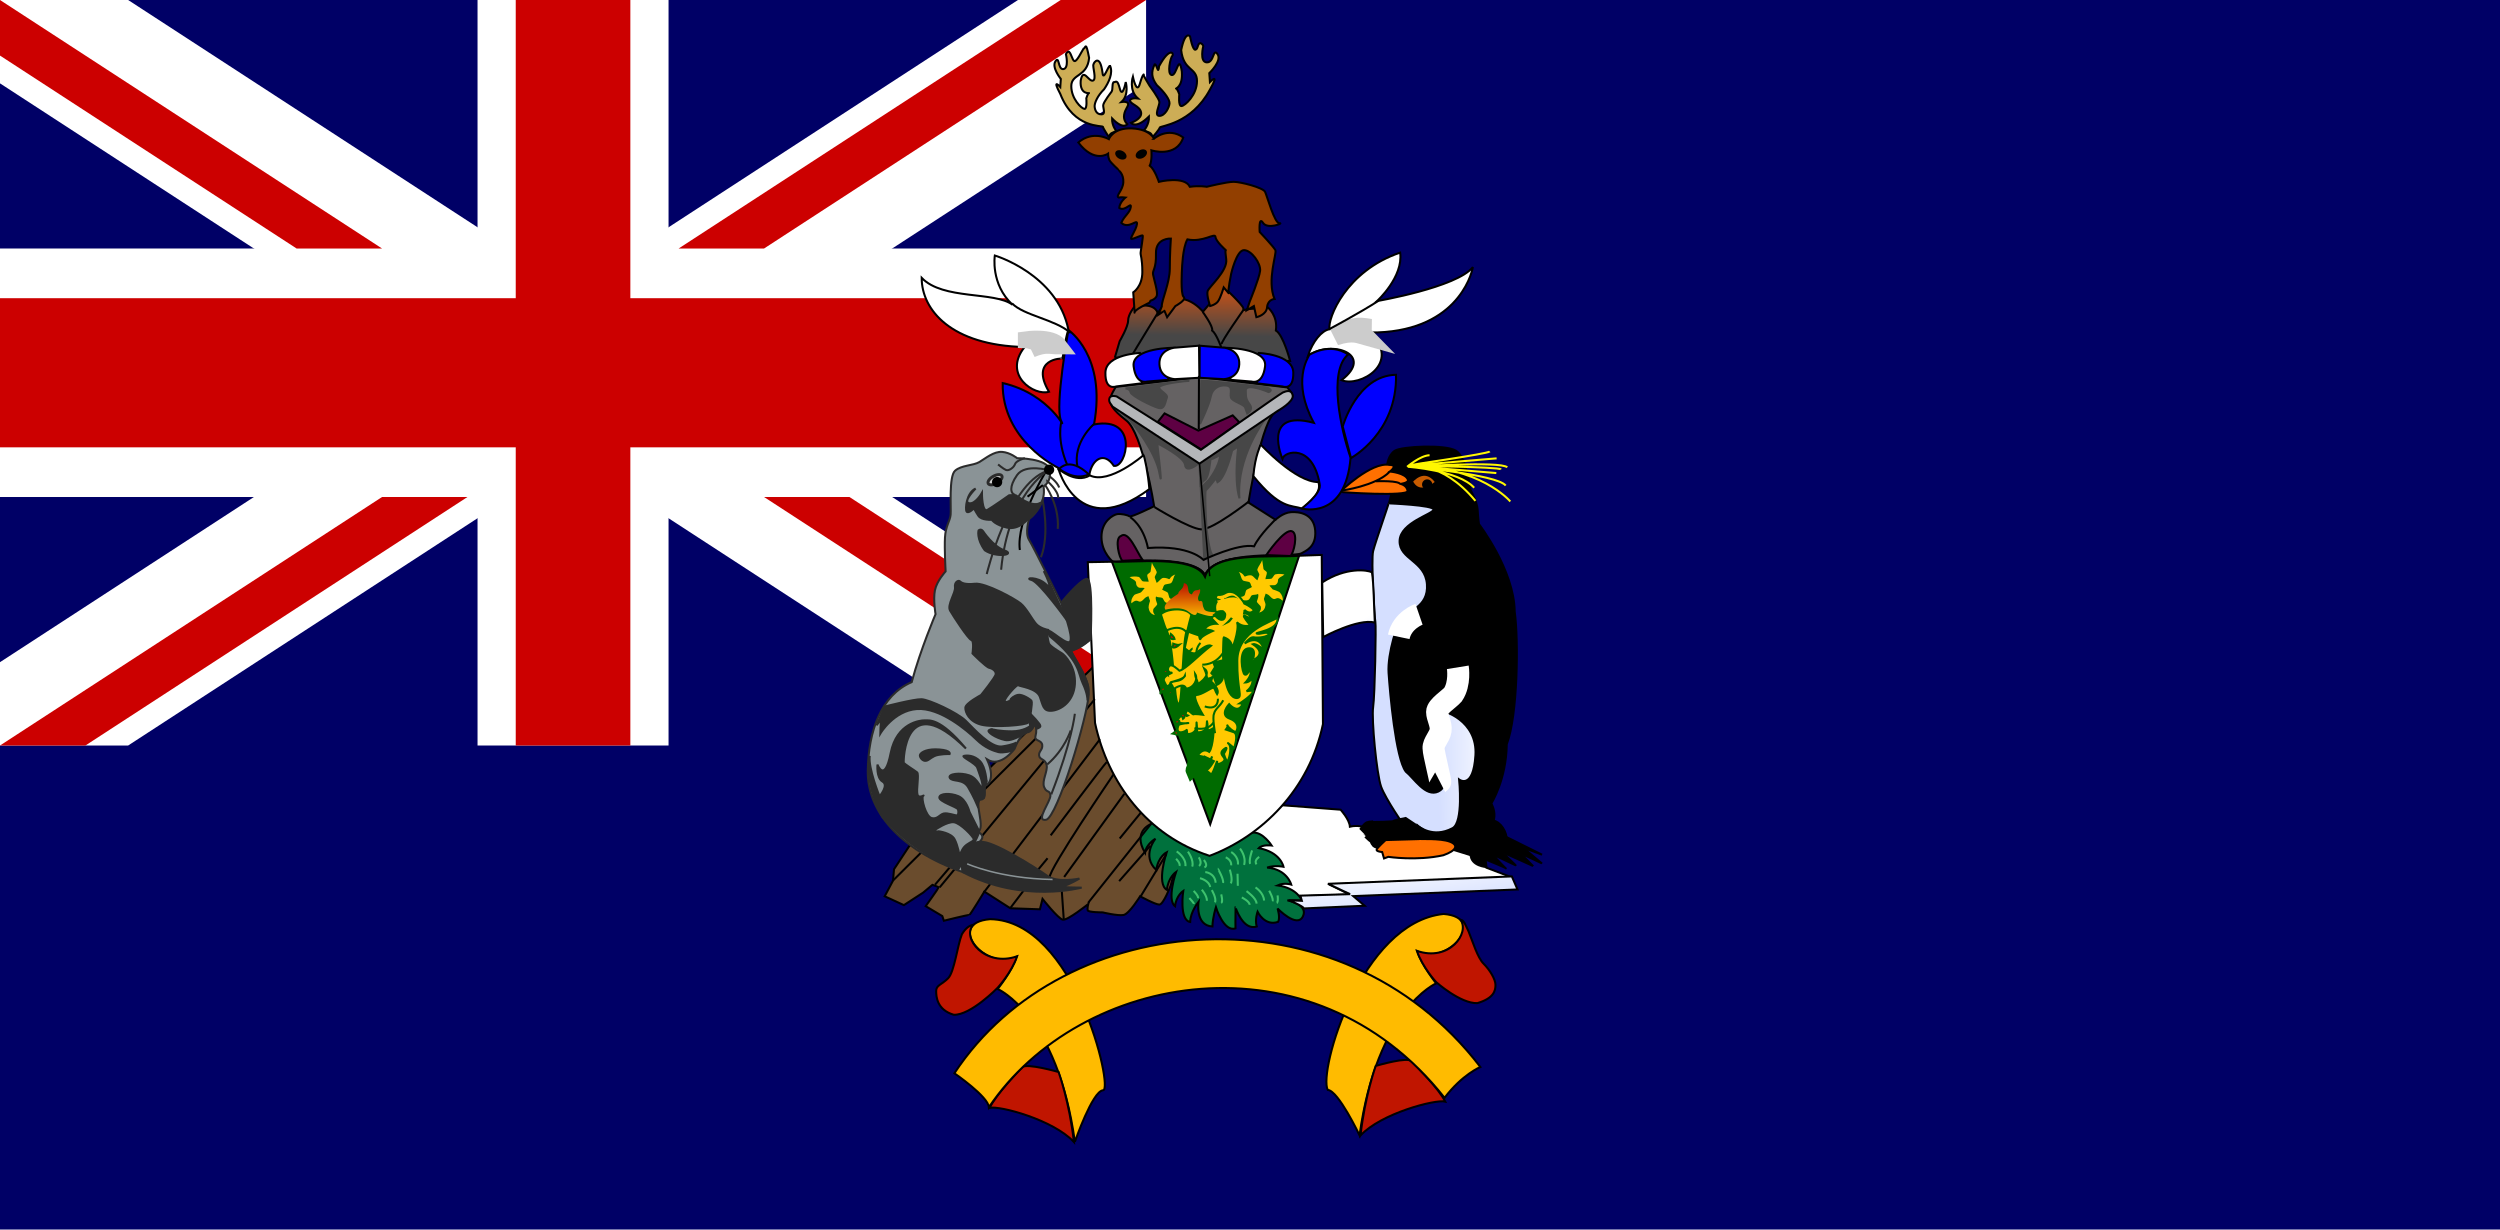 <?xml version="1.0" encoding="UTF-8" standalone="no"?>
<svg width="122px" height="60px" viewBox="0 0 122 60" version="1.1" xmlns="http://www.w3.org/2000/svg" xmlns:xlink="http://www.w3.org/1999/xlink">
    <!-- Generator: Sketch 3.8.2 (29753) - http://www.bohemiancoding.com/sketch -->
    <title>gs</title>
    <desc>Created with Sketch.</desc>
    <defs>
        <linearGradient x1="103.058%" y1="69.834%" x2="106.031%" y2="-15.891%" id="linearGradient-1">
            <stop stop-color="#474747" offset="0%"></stop>
            <stop stop-color="#FF5500" offset="100%"></stop>
        </linearGradient>
        <linearGradient x1="219.062%" y1="-8.573%" x2="219.642%" y2="101.596%" id="linearGradient-2">
            <stop stop-color="#B50000" offset="0%"></stop>
            <stop stop-color="#FFC500" offset="100%"></stop>
        </linearGradient>
        <linearGradient x1="60.96%" y1="29.667%" x2="118.176%" y2="27.321%" id="linearGradient-3">
            <stop stop-color="#D5DFFF" offset="0%"></stop>
            <stop stop-color="#FFFFFF" offset="100%"></stop>
        </linearGradient>
        <linearGradient x1="448.776%" y1="44.333%" x2="562.343%" y2="44.333%" id="linearGradient-4">
            <stop stop-color="#474747" offset="0%"></stop>
            <stop stop-color="#FF5500" offset="100%"></stop>
        </linearGradient>
        <linearGradient x1="133.03%" y1="41.801%" x2="37.311%" y2="-52.928%" id="linearGradient-5">
            <stop stop-color="#D5DFFF" offset="0%"></stop>
            <stop stop-color="#FFFFFF" offset="100%"></stop>
        </linearGradient>
        <linearGradient x1="255.655%" y1="71.936%" x2="219.643%" y2="1.615%" id="linearGradient-6">
            <stop stop-color="#D5DFFF" offset="0%"></stop>
            <stop stop-color="#FFFFFF" offset="100%"></stop>
        </linearGradient>
    </defs>
    <g id="Page-1" stroke="none" stroke-width="1" fill="none" fill-rule="evenodd">
        <g id="gs">
            <g id="Group">
                <g>
                    <polygon id="Shape" fill="#000066" points="0 0 122 0 122 60 0 60"></polygon>
                    <g id="Shape">
                        <path d="M0,0 L0,4.068 L49.676,36.382 L55.929,36.382 L55.929,32.314 L6.253,0 L0,0 L0,0 Z M55.929,0 L55.929,4.067 L6.253,36.381 L0,36.381 L0,32.314 L49.676,0 L55.929,0 L55.929,0 Z" fill="#FFFFFF"></path>
                        <path d="M23.304,12.127 L23.304,0 L23.304,0 L32.625,0 L32.625,12.127 L55.929,12.127 L55.929,24.254 L32.625,24.254 L32.625,36.381 L23.304,36.381 L23.304,24.254 L0,24.254 L0,12.127 L23.304,12.127 Z" fill="#FFFFFF"></path>
                        <path d="M25.168,21.829 L0,21.829 L0,14.553 L0,14.552 L25.168,14.552 L25.168,0 L30.761,0 L30.761,14.552 L55.929,14.552 L55.929,21.829 L30.761,21.829 L30.761,36.381 L25.168,36.381 L25.168,21.829 Z M0,36.381 L18.643,24.254 L22.811,24.254 L4.168,36.381 L0,36.381 L0,36.381 Z M0,0 L18.643,12.127 L14.474,12.127 L0,2.712 L0,0 L0,0 Z M33.117,12.127 L51.76,0 L55.929,0 L37.286,12.127 L33.117,12.127 L33.117,12.127 Z M55.929,36.381 L37.286,24.254 L41.454,24.254 L55.929,33.67 L55.929,36.382 L55.929,36.381 Z" fill="#CC0000"></path>
                    </g>
                    <path d="M57.133,43.205 C57.133,43.205 56.778,44.144 56.575,44.144 C56.373,44.144 55.638,43.738 55.638,43.738 C55.638,43.738 55.106,44.601 54.827,44.652 C54.548,44.703 53.814,44.525 53.814,44.525 C53.814,44.525 53.104,44.525 53.079,44.424 C53.054,44.322 53.104,44.119 53.104,44.119 C53.104,44.119 52.091,44.931 51.863,44.881 C51.635,44.83 50.875,43.865 50.875,43.865 L50.748,44.374 L49.304,44.323 L48.037,43.51 C48.037,43.51 47.327,44.678 47.302,44.653 C47.277,44.627 46.061,44.932 46.061,44.932 L45.984,44.704 L45.174,44.221 C45.174,44.221 45.807,43.332 45.807,43.307 C45.807,43.282 45.503,43.18 45.503,43.18 L45.047,43.561 L44.11,44.17 L43.172,43.739 L43.578,42.977 L43.628,42.418 L44.363,41.301 L53.357,32.541 L57.791,40.743 L57.132,43.205 L57.133,43.205 Z" id="Shape" stroke="#000000" stroke-width="0.1" fill="#6A4C2D"></path>
                    <path d="M63.523,43.736 L65.864,43.652 L64.867,43.158 L73.788,42.821 L72.527,42.34 L71.411,40.824 L66.789,40.475 C66.789,40.475 66.44,40.21 65.876,40.343 C65.852,39.982 65.42,39.513 65.42,39.513 L62.574,39.296 L60.797,40.511 L61.998,43.591 L63.523,43.736 L63.523,43.736 Z" id="Shape" stroke="#000000" stroke-width="0.1" fill="#FFFFFF"></path>
                    <path d="M54.404,17.452 L54.64,16.649 C54.64,16.649 55.052,15.952 55.052,15.645 C55.052,15.338 55.359,14.972 55.359,14.972 C55.359,14.972 56.301,14.701 56.501,15.279 C57.515,13.744 58.705,15.208 58.705,15.208 L59.035,14.818 L59.706,13.992 C59.706,13.992 60.66,14.889 60.672,15.043 C60.684,15.196 60.837,15.09 60.837,15.09 L61.874,15.007 C61.874,15.007 62.366,15.393 62.263,16.129 C62.628,16.345 62.958,17.617 62.958,17.617 L54.405,17.451 L54.404,17.452 Z" id="Shape" stroke="#000000" stroke-width="0.1" fill="url(#linearGradient-1)"></path>
                    <path d="M63.509,27.003 C63.687,26.893 64.251,26.714 64.182,25.888 C64.113,25.062 63.399,24.965 63,24.993 C62.602,25.02 62.244,25.364 62.244,25.364 L60.925,24.525 C60.925,24.525 61.585,20.352 62.286,20.09 C62.951,19.61 63.069,19.402 63.069,19.292 C63.069,19.181 62.822,18.906 62.822,18.906 L58.521,18.397 L54.453,18.879 C54.453,18.879 54.137,19.361 54.178,19.553 C54.219,19.746 54.233,19.953 54.962,20.517 C55.767,21.138 56.322,24.704 56.322,24.704 C56.322,24.704 55.181,25.268 55.113,25.199 C55.044,25.131 54.701,25.062 54.522,25.089 C54.343,25.117 53.752,25.42 53.752,26.205 C53.752,26.99 54.343,27.444 54.343,27.444 C54.343,27.444 58.232,26.99 58.809,28.064 C59.372,26.769 63.069,27.224 63.508,27.003 L63.509,27.003 Z" id="Shape" stroke="#000000" stroke-width="0.1" fill="#656263"></path>
                    <path d="M67.698,22.666 C67.698,22.666 67.741,22.213 68.064,21.997 C68.387,21.782 70.539,21.674 71.055,21.997 C71.572,22.321 71.765,23.917 71.765,23.917 C71.765,23.917 72.088,24.478 72.11,24.887 C72.131,25.297 72.174,25.577 72.174,25.577 C72.174,25.577 73.896,27.82 73.917,29.848 C74.111,31.228 74.068,34.916 73.53,36.318 C73.508,38.064 72.777,39.207 72.777,39.207 C72.777,39.207 72.949,39.509 72.927,39.833 C72.906,40.156 72.734,40.458 72.734,40.458 L75.251,41.709 L74.326,41.364 C74.326,41.364 75.273,42.162 75.251,42.14 C75.23,42.119 74.197,41.644 74.197,41.644 L74.821,42.27 C74.8,42.248 73.293,41.58 73.293,41.58 C73.293,41.58 74.003,42.248 73.96,42.226 C73.917,42.205 72.82,41.687 72.82,41.687 C72.82,41.687 73.508,42.421 73.487,42.377 C73.465,42.334 72.497,41.946 72.497,41.946 L72.54,42.313 C72.54,42.313 71.765,42.27 71.765,41.687 C71.378,41.472 71.12,41.17 71.12,41.17 L69.333,40.868 L67.311,34.808 L67.784,24.564 L67.913,24.046 L67.698,22.666 L67.698,22.666 Z" id="Shape" stroke-opacity="0.979" stroke="#000000" stroke-width="0.1" fill="#000000"></path>
                    <path d="M66.346,55.403 C66.346,55.403 65.31,53.218 64.793,53.188 C64.327,52.297 66.413,45.016 70.449,44.601 C72.668,44.784 70.631,47.164 69.173,46.432 C69.355,47.073 70.084,47.988 70.084,47.988 C70.084,47.988 67.197,49.239 66.346,55.403 L66.346,55.403 Z" id="Shape" stroke="#000000" stroke-width="0.1" fill="#FFBB00"></path>
                    <path d="M52.454,55.722 C52.454,55.722 53.311,53.236 53.832,53.205 C54.353,53.174 52.454,44.918 48.319,44.856 C46.083,45.04 48.136,47.434 49.606,46.698 C49.422,47.342 48.687,48.263 48.687,48.263 C48.687,48.263 51.596,49.522 52.454,55.722 L52.454,55.722 Z" id="Shape" stroke="#000000" stroke-width="0.1" fill="#FFBB00"></path>
                    <path d="M56.247,40.191 C56.237,40.171 55.221,40.511 55.878,41.619 C55.928,41.19 56.386,40.93 56.386,40.93 C56.386,40.93 55.689,41.759 56.426,42.458 C56.516,41.799 56.934,41.589 56.934,41.589 C56.934,41.589 56.416,43.117 56.944,43.427 C57.004,42.817 57.393,42.548 57.393,42.548 C57.393,42.548 56.925,43.916 57.343,44.225 C57.393,43.706 57.742,43.476 57.742,43.476 C57.742,43.476 57.532,44.894 58.08,44.994 C58.09,44.495 58.489,44.006 58.489,44.006 C58.489,44.006 58.309,45.164 59.166,45.214 C59.176,44.774 59.336,44.275 59.336,44.275 C59.336,44.275 59.724,45.503 60.292,45.304 C60.282,44.944 60.302,44.265 60.292,44.265 C60.282,44.265 60.651,45.434 61.328,45.214 C61.229,44.884 61.368,44.495 61.368,44.495 C61.368,44.495 61.727,45.224 62.375,44.984 C62.484,44.764 62.345,44.335 62.345,44.335 C62.345,44.335 63.291,45.314 63.58,44.724 C63.869,44.135 62.823,43.936 62.823,43.936 L63.53,43.936 C63.53,43.936 63.301,43.337 62.345,43.207 C62.673,43.057 63.012,43.167 63.012,43.167 C63.012,43.167 62.813,42.418 61.836,42.338 C62.215,42.208 62.634,42.298 62.634,42.298 C62.634,42.298 62.504,41.589 61.428,41.389 C61.598,41.2 62.056,41.26 62.056,41.26 C62.056,41.26 61.627,40.591 61.139,40.631 C60.651,40.671 56.237,40.181 56.247,40.191 L56.247,40.191 Z" id="Shape" stroke="#000000" stroke-width="0.1" fill="#00713D"></path>
                    <path d="M60.6,43.796 C60.6,43.796 60.989,43.986 60.979,44.156 M60.83,43.487 C60.83,43.487 61.328,43.837 61.318,44.096 M61.268,43.307 C61.268,43.307 61.666,43.556 61.686,43.946 M61.935,43.467 C61.935,43.467 62.176,43.897 62.091,43.976 M62.347,43.696 C62.389,44.036 62.305,44.066 62.305,44.066 M57.422,41.55 C57.422,41.55 57.89,41.849 57.85,42.268 M57.392,41.909 C57.392,41.909 57.611,42.119 57.562,42.259 M57.971,41.56 C57.971,41.56 58.28,41.989 58.18,42.289 M58.498,41.839 C58.498,41.839 58.695,42.109 58.512,42.259 M58.747,41.969 C58.747,41.969 58.986,42.238 58.775,42.328 M58.559,42.857 C58.559,42.857 58.997,42.957 59.057,43.287 M58.817,42.558 C58.817,42.558 59.275,42.588 59.325,43.077 M59.425,42.388 C59.435,42.388 59.734,42.917 59.684,43.087 M60.013,42.438 C60.013,42.438 60.182,42.947 60.056,43.107 M60.392,42.638 C60.392,42.648 60.406,43.227 60.406,43.227 M59.814,41.839 C59.814,41.839 60.103,41.949 60.083,42.229 M60.082,41.579 C60.082,41.579 60.451,41.789 60.411,42.188 M60.511,41.41 C60.511,41.41 60.83,41.79 60.711,42.209 M61.103,41.5 C61.103,41.5 60.933,41.969 61.004,42.159 M61.45,41.819 C61.45,41.819 61.173,41.979 61.318,42.179 M59.595,43.646 C59.595,43.646 59.693,44.006 59.595,44.066 M59.136,43.437 C59.136,43.437 59.376,43.837 59.292,44.036 M58.648,43.417 C58.648,43.417 58.907,43.717 58.897,43.956 M58.249,43.477 C58.249,43.477 58.488,43.706 58.469,43.836 M58.041,43.826 C58.041,43.826 58.27,44.065 58.26,44.115" id="Shape" stroke="#3EC26D" stroke-width="0.1"></path>
                    <path d="M53.084,27.434 L56.38,27.375 C56.38,27.375 58.557,27.375 58.792,28.083 C59.204,27.14 61.087,27.199 61.087,27.199 C62.225,27.159 63.363,27.12 64.501,27.081 L64.56,35.337 C63.893,38.541 61.578,40.802 59.028,41.765 C55.987,40.782 54.065,38.207 53.437,35.278 L53.084,27.434 L53.084,27.434 Z" id="Shape" stroke="#000000" stroke-width="0.1" fill="#FFFFFF"></path>
                    <path d="M54.258,27.403 L59.058,40.224 L63.395,27.125 C62.05,27.212 59.163,26.912 58.805,28.142 C58.25,27.042 55.214,27.485 54.258,27.404 L54.258,27.403 Z" id="Shape" stroke="#000000" stroke-width="0.1" fill="#006B00"></path>
                    <path d="M57.526,34.344 C57.71,34.441 57.705,30.865 57.948,30.754 C58.017,30.458 58.052,30.328 58.138,30.014 C57.93,29.644 56.995,29.662 56.649,29.977 C56.805,30.477 56.874,30.643 56.874,30.643 C57.341,31.402 57.249,34.425 57.525,34.344 L57.526,34.344 Z" id="Shape" stroke="#006B00" stroke-width="0.1" fill="#FFC900"></path>
                    <path d="M56.239,6.705 C56.239,6.705 56.579,6.319 56.594,6.227 C56.609,6.134 58.135,6.072 59.045,4.373 C59.554,3.477 59.045,4.002 59.045,4.002 L59.014,3.57 C59.014,3.57 59.646,2.967 59.415,2.643 C59.184,2.318 59.261,3.06 58.891,3.044 C58.521,3.029 58.721,2.241 58.721,2.241 C58.721,2.241 58.69,2.148 58.582,2.102 C58.428,2.117 58.475,2.395 58.336,2.426 C58.197,2.457 58.074,1.777 58.074,1.777 C58.074,1.777 57.843,1.468 57.642,2.442 C57.75,3.477 58.413,3.276 58.413,3.955 C58.413,4.635 57.827,5.16 57.658,5.176 C57.488,5.191 57.55,4.604 57.55,4.604 C57.55,4.604 57.457,4.326 57.396,4.326 C57.334,4.326 57.735,4.264 57.673,3.492 C57.534,2.565 57.427,3.708 57.18,3.662 C56.933,3.616 57.118,2.812 57.211,2.72 C57.303,2.627 57.103,2.241 56.563,3.229 C56.517,3.709 56.455,3.106 56.348,3.137 C56.163,3.523 56.193,3.801 56.455,4.156 C56.841,4.512 57.087,4.867 57.072,5.052 C57.057,5.238 56.856,5.655 56.579,5.655 C56.301,5.655 56.594,5.145 56.579,4.975 C56.563,4.805 56.101,4.187 56.101,4.187 C56.101,4.187 55.777,3.662 55.808,3.647 C55.839,3.631 55.777,3.554 55.623,4.094 C55.469,4.635 55.284,3.739 55.284,3.739 C55.284,3.739 55.068,4.403 55.531,4.805 C55.176,4.759 55.145,4.898 55.145,4.898 C55.145,5.083 55.623,5.16 55.685,5.485 C55.746,5.809 55.191,5.994 55.191,5.994 C55.191,5.994 55.423,6.319 56.07,5.685 C56.086,6.087 55.823,6.365 55.823,6.365 C56.039,6.463 56.209,6.453 56.24,6.705 L56.239,6.705 Z" id="Shape" stroke="#000000" stroke-width="0.1" fill="#CDAD56"></path>
                    <path d="M54.125,6.705 C54.125,6.705 53.837,6.277 53.824,6.192 C53.811,6.108 52.407,6.299 51.742,4.583 C51.31,3.768 51.742,4.246 51.742,4.246 L51.768,3.852 C51.768,3.852 51.309,3.289 51.505,2.994 C51.701,2.698 51.621,3.373 51.873,3.374 C52.187,3.36 52.017,2.644 52.017,2.644 C52.017,2.644 52.043,2.559 52.135,2.517 C52.266,2.531 52.319,2.954 52.437,2.982 C52.555,3.01 52.798,2.485 52.875,2.376 C52.983,2.361 52.979,1.941 53.149,2.826 C53.058,3.768 52.279,3.585 52.279,4.204 C52.279,4.822 52.776,5.3 52.92,5.314 C53.065,5.328 53.012,4.794 53.012,4.794 C53.012,4.794 53.09,4.541 53.143,4.541 C53.195,4.541 52.685,4.639 52.738,3.936 C52.856,3.278 53.117,3.979 53.326,3.936 C53.536,3.894 53.302,3.241 53.362,3.141 C53.376,3.041 53.684,2.613 53.804,3.558 C53.843,3.994 54.08,3.183 54.172,3.211 C54.329,3.563 54.102,4.032 53.88,4.355 C53.553,4.679 53.405,5.033 53.418,5.202 C53.431,5.37 53.509,5.58 53.744,5.58 C53.98,5.58 53.824,5.286 53.837,5.131 C53.85,4.977 54.243,4.476 54.243,4.476 C54.32,4.353 54.256,4.122 54.337,4.015 C54.465,4.016 54.518,3.838 54.649,4.33 C54.779,4.822 54.936,4.007 54.936,4.007 C54.936,4.007 55.12,4.611 54.727,4.977 C55.028,4.935 55.054,5.061 55.054,5.061 C55.054,5.23 54.911,5.3 54.858,5.595 C54.806,5.89 55.015,6.059 55.015,6.059 C55.015,6.059 54.819,6.354 54.269,5.778 C54.256,6.143 54.478,6.396 54.478,6.396 C54.295,6.485 54.151,6.476 54.125,6.706 L54.125,6.705 Z" id="Shape" stroke="#000000" stroke-width="0.1" fill="#CDAD56"></path>
                    <path d="M62.594,29.316 C62.307,29.055 62.273,29.283 62.132,29.224 C62.063,29.195 62.008,29.13 61.948,29.071 C61.896,29.017 61.834,28.995 61.764,28.966 L61.686,29.198 C61.66,29.275 61.759,29.403 61.757,29.519 C61.737,29.692 61.667,29.834 61.451,29.893 C61.513,29.771 61.547,29.765 61.529,29.616 C61.519,29.542 61.311,29.409 61.337,29.339 C61.375,29.225 61.44,29.094 61.392,28.981 C61.303,29.041 61.187,29.01 61.099,29.047 C61.024,29.08 61.019,29.219 60.916,29.277 C60.809,29.326 60.575,29.302 60.38,29.19 C60.499,29.1 60.598,29.161 60.717,29.07 C60.777,29.025 60.775,28.83 60.834,28.785 C60.894,28.739 61.037,28.691 61.097,28.645 C61.043,28.584 61.046,28.487 60.992,28.426 C60.939,28.364 60.7,28.378 60.646,28.316 C60.539,28.194 60.559,28.032 60.452,27.909 C60.73,28.009 60.69,28.145 60.76,28.135 C60.891,28.072 61.023,28.059 61.092,28.088 C61.161,28.117 61.293,28.29 61.362,28.319 C61.388,28.242 61.426,28.143 61.452,28.066 C61.478,27.989 61.335,27.855 61.361,27.777 C61.413,27.623 61.543,27.486 61.595,27.332 C61.614,27.481 61.639,27.606 61.657,27.755 C61.667,27.83 61.813,27.868 61.822,27.943 C61.832,28.018 61.746,28.191 61.755,28.265 C61.835,28.249 61.951,28.26 62.031,28.244 C62.11,28.228 62.164,28.042 62.243,28.026 C62.403,27.994 62.518,28.004 62.681,28.035 C62.562,28.147 62.469,28.139 62.394,28.242 C62.334,28.287 62.417,28.437 62.244,28.542 C62.179,28.58 62.009,28.534 61.949,28.58 L62.11,28.764 C62.11,28.764 62.405,28.854 62.459,28.915 C62.566,29.038 62.623,29.184 62.594,29.316 L62.594,29.316 Z M55.213,29.442 C55.5,29.181 55.534,29.409 55.675,29.351 C55.745,29.321 55.799,29.257 55.859,29.198 C55.911,29.144 55.973,29.121 56.043,29.092 L56.121,29.324 C56.121,29.324 56.048,29.529 56.051,29.645 C56.07,29.818 56.14,29.961 56.356,30.02 C56.294,29.898 56.26,29.892 56.278,29.743 C56.288,29.668 56.496,29.536 56.47,29.465 C56.432,29.352 56.367,29.221 56.415,29.107 C56.504,29.168 56.62,29.136 56.708,29.173 C56.783,29.206 56.788,29.345 56.891,29.403 C56.998,29.453 57.232,29.428 57.427,29.317 C57.308,29.226 57.209,29.287 57.09,29.196 C57.03,29.151 57.033,28.956 56.973,28.911 C56.913,28.865 56.77,28.817 56.71,28.771 C56.764,28.71 56.761,28.613 56.815,28.552 C56.868,28.49 57.107,28.503 57.161,28.442 C57.268,28.319 57.248,28.158 57.355,28.035 C57.077,28.136 57.117,28.271 57.047,28.261 C56.916,28.198 56.784,28.185 56.715,28.214 C56.646,28.244 56.514,28.416 56.445,28.445 C56.419,28.368 56.381,28.269 56.355,28.192 C56.329,28.115 56.472,27.981 56.446,27.904 C56.394,27.749 56.264,27.612 56.212,27.458 C56.193,27.607 56.168,27.732 56.15,27.881 C56.14,27.956 55.994,27.995 55.985,28.069 C55.975,28.144 56.061,28.317 56.052,28.391 C55.972,28.375 55.856,28.386 55.776,28.37 C55.696,28.354 55.643,28.168 55.563,28.152 C55.404,28.12 55.289,28.13 55.126,28.161 C55.245,28.273 55.338,28.265 55.413,28.368 C55.473,28.413 55.39,28.563 55.563,28.668 C55.627,28.706 55.798,28.661 55.858,28.706 L55.697,28.89 C55.643,28.951 55.402,28.98 55.348,29.041 C55.24,29.164 55.183,29.31 55.213,29.442 L55.213,29.442 Z" id="Shape" fill="#FFC900"></path>
                    <path d="M62.337,30.142 C62.077,30.345 60.397,30.771 60.38,32.233 C60.362,33.695 60.674,34.028 60.362,34.065 C59.756,34.065 59.669,32.437 59.687,31.715 C59.704,30.993 59.721,31.104 59.721,31.104 C59.721,31.104 60.137,31.215 60.102,31.567 C60.068,31.918 60.518,30.697 60.362,30.364 C60.639,30.641 61.003,30.53 61.003,30.512 C61.003,30.493 60.795,30.271 60.709,30.105 C60.622,29.938 61.02,30.197 61.02,30.197 C61.02,30.197 61.038,29.92 60.691,29.938 C60.241,29.938 60.761,29.79 60.761,29.79 C60.761,29.79 61.02,30.031 61.194,29.772 C61.003,29.568 60.726,29.457 60.726,29.457 C60.726,29.457 60.483,28.994 60.154,28.902 C59.773,28.809 59.825,29.068 59.392,29.032 C59.306,29.198 59.306,29.217 59.479,29.272 C59.184,29.476 59.34,29.883 59.34,29.883 C59.34,29.883 59.808,29.679 59.791,30.012 C59.773,30.345 59.513,30.29 59.34,30.086 C59.184,29.994 59.132,30.179 59.132,30.179 L59.375,30.438 C59.375,30.438 58.907,30.419 58.786,30.734 C59.046,30.716 59.185,30.79 59.185,30.79 C59.185,30.79 58.647,31.03 58.595,31.16 C58.544,31.289 58.526,31.012 58.509,31.012 C58.492,31.012 57.989,30.827 57.989,30.827 L57.816,31.627 C57.816,31.627 58.163,31.974 58.353,31.863 C58.544,31.752 58.89,31.419 59.098,31.511 C58.492,31.974 57.886,32.64 57.557,32.733 C57.47,32.659 57.175,32.362 57.054,32.51 C56.933,32.659 57.02,32.844 57.176,32.825 C57.331,32.807 56.673,32.973 56.812,33.251 C56.951,33.528 56.933,33.51 57.054,33.436 C57.176,33.362 56.951,33.343 57.401,33.214 C57.851,33.084 57.834,32.955 57.834,32.955 C57.834,32.955 57.747,33.158 57.505,33.214 C57.262,33.269 57.072,33.269 57.124,33.343 C57.176,33.417 57.28,33.547 57.245,33.621 C57.21,33.695 57.747,33.232 57.886,33.602 C58.25,33.584 58.492,33.14 58.319,32.881 C58.336,33.158 58.509,33.251 58.405,33.38 C58.301,33.51 59.22,32.955 58.769,32.621 C58.89,32.899 58.908,33.121 58.908,33.121 C58.908,33.121 59.116,33.103 59.168,33.029 C59.219,32.954 59.064,33.232 59.133,33.288 C59.202,33.343 59.531,33.658 59.393,33.88 C59.306,33.75 59.289,33.547 59.185,33.565 C59.081,33.584 58.648,33.899 58.388,33.917 C58.129,33.936 58.7,34.879 58.7,34.879 C58.7,34.879 58.301,34.824 58.25,34.861 C58.198,34.898 57.938,34.528 57.886,34.75 C57.799,35.027 57.972,34.916 57.972,34.916 C57.972,34.916 57.747,34.805 57.626,34.935 C57.505,35.065 57.384,35.194 57.47,35.249 C57.557,35.305 57.938,35.305 57.99,35.286 C58.042,35.268 57.557,35.323 57.522,35.379 C57.487,35.435 57.418,35.638 57.522,35.712 C57.626,35.786 57.886,35.675 57.903,35.62 C57.92,35.564 57.938,35.823 57.938,35.823 C57.938,35.823 58.388,35.86 58.388,35.397 C58.388,34.935 58.423,35.731 58.423,35.731 C58.423,35.731 58.873,35.805 58.89,35.342 C58.908,34.879 58.942,35.657 58.942,35.657 C58.942,35.657 59.237,35.564 59.237,35.49 C59.237,35.416 59.22,36.415 59.012,36.693 C58.682,36.471 58.475,36.841 58.475,36.841 C58.475,36.841 58.492,37.378 58.457,37.507 C58.423,37.637 58.682,37.433 58.7,37.378 C58.717,37.322 59.029,37.174 59.046,37.137 L59.15,36.915 C59.15,36.915 59.081,37.174 58.96,37.211 C58.838,37.248 58.717,37.378 58.769,37.489 C58.821,37.6 59.012,37.674 59.081,37.785 C59.15,37.896 59.392,37.137 59.392,37.137 L59.41,37.304 C59.41,37.304 59.721,37.23 59.756,37.081 C59.791,36.934 59.427,36.804 59.722,36.563 C60.016,36.323 59.722,36.786 59.722,36.786 C59.722,36.786 59.825,37.137 59.895,37.137 C59.964,37.137 60.137,36.471 59.964,36.304 C59.791,36.138 60.224,36.508 60.224,36.508 C60.224,36.508 60.466,35.823 60.206,35.731 C59.947,35.638 59.825,35.601 59.825,35.601 C59.825,35.601 59.964,35.416 59.895,35.397 C59.825,35.379 60.258,35.805 60.327,35.694 C60.397,35.583 60.501,35.249 59.999,35.065 C59.496,34.879 59.981,34.361 59.981,34.361 C59.981,34.361 60.293,34.731 60.518,34.528 C60.743,34.324 60.501,34.324 60.501,34.324 C60.501,34.324 61.142,33.917 61.159,33.713 C61.038,33.695 60.83,33.732 60.83,33.732 C60.83,33.732 61.194,33.492 61.107,33.103 C60.969,33.306 60.778,33.307 60.778,33.307 C60.778,33.307 61.09,32.992 61.038,32.696 C60.847,32.844 60.864,32.955 60.743,32.918 C60.622,32.881 60.414,31.715 60.899,31.641 C61.384,31.567 61.124,32.215 61.142,32.215 C61.159,32.215 61.869,31.918 61.142,31.437 C61.315,31.382 61.679,31.715 61.679,31.715 C61.679,31.715 61.523,30.901 60.743,31.4 C60.934,31.197 61.055,31.067 61.211,31.104 C61.367,31.141 61.921,31.086 61.921,30.919 C61.783,30.808 61.488,30.975 61.332,30.919 C61.176,30.864 62.441,30.771 62.337,30.142 L62.337,30.142 Z" id="Shape" stroke="#006B00" stroke-width="0.1" fill="#FFC900"></path>
                    <path d="M56.883,30.79 C56.883,30.79 57.578,30.393 57.925,30.884 M58.202,31.641 C58.185,31.641 57.959,31.886 57.907,31.886 M58.671,32.434 C58.671,32.434 59.313,32.491 59.729,31.792" id="Shape" stroke="#006B00" stroke-width="0.1"></path>
                    <path d="M59.445,32.226 C59.445,32.226 59.532,32.604 59.705,32.604 C59.878,32.604 59.416,32.699 59.243,32.623 C59.445,32.793 59.561,33.096 59.243,33.209" id="Shape" stroke="#006B00" stroke-width="0.601"></path>
                    <path d="M59.035,36.99 C59.035,36.99 58.809,37.456 58.531,37.49" id="Shape" stroke="#006B00" stroke-width="0.601" fill="#E80000"></path>
                    <path d="M59.295,35.78 C59.295,35.78 59.157,35.024 59.243,34.835 C59.295,34.589 59.521,34.494 59.694,34.173 M59.226,35.231 C59.226,35.231 59.052,35.685 58.289,35.534 M59.434,34.097 C59.434,34.097 59.486,34.702 58.792,34.475 M58.584,31.376 C58.584,31.376 58.306,31.641 58.41,32" id="Shape" stroke="#006B00" stroke-width="0.1"></path>
                    <path d="M59.594,30.568 C59.594,30.568 59.958,30.42 60.028,30.346 C60.097,30.272 60.218,30.124 60.253,30.013 C60.288,29.902 60.01,29.735 60.149,29.494 C60.236,29.383 60.357,29.365 60.565,29.494 C60.773,29.624 60.374,29.087 60.166,29.068 C59.958,29.05 59.82,29.217 59.768,29.18 C59.716,29.142 59.785,29.328 59.698,29.328 C59.611,29.328 59.872,29.476 59.854,29.568 C59.837,29.661 60.131,29.976 60.114,30.05 C60.097,30.124 59.681,30.55 59.594,30.568 L59.594,30.568 Z" id="Shape" fill="#006B00"></path>
                    <path d="M59.885,29.495 C60.363,29.376 60.439,29.508 60.356,29.953 C60.132,29.83 60.05,29.726 59.885,29.495 L59.885,29.495 Z" id="Shape" stroke="#FFC900" stroke-width="0.601" fill="#FFC900"></path>
                    <path d="M58.777,37.888 C58.777,37.888 58.718,38.283 58.861,38.316 C58.854,38.163 58.892,38.059 58.927,38.018 C58.896,38.002 58.784,37.89 58.777,37.888 L58.777,37.888 Z M58.455,37.401 C58.324,37.38 58.102,37.499 58.166,37.642 C58.272,37.542 58.371,37.65 58.446,37.548 C58.469,37.52 58.462,37.436 58.455,37.401 L58.455,37.401 Z M58.454,37.119 C58.454,37.119 58.247,37.069 58.218,37.289 C58.361,37.261 58.404,37.237 58.451,37.283 C58.465,37.237 58.452,37.13 58.454,37.119 L58.454,37.119 Z" id="Shape" stroke="#006B00" stroke-width="0.601" fill="#E80000"></path>
                    <path d="M57.577,34.889 C57.577,34.889 57.701,34.94 57.736,35.078 C57.835,35.011 57.882,34.718 57.577,34.889 L57.577,34.889 Z M57.27,35.225 C57.275,35.223 57.53,35.054 57.556,35.215 C57.502,35.274 57.479,35.312 57.436,35.325 C57.404,35.325 57.338,35.215 57.27,35.225 L57.27,35.225 Z M57.244,35.8 C57.249,35.797 57.408,35.594 57.469,35.729 C57.53,35.864 57.42,35.857 57.42,35.857 C57.42,35.857 57.364,35.82 57.244,35.8 L57.244,35.8 Z M57.019,32.729 C57.017,32.729 56.816,32.645 56.731,32.798 C56.865,32.816 56.912,32.867 56.973,32.918 C56.956,32.855 56.928,32.758 57.019,32.729 L57.019,32.729 Z M56.628,33.875 C56.628,33.875 56.638,33.617 56.75,33.513 C56.814,33.551 56.832,33.612 56.874,33.689 C56.79,33.709 56.678,33.714 56.628,33.875 L56.628,33.875 Z M57.174,33.691 C57.174,33.691 56.942,33.804 57.018,33.926 C57.093,33.842 57.176,33.867 57.176,33.865 C57.176,33.862 57.176,33.694 57.174,33.691 L57.174,33.691 Z" id="Shape" stroke="#006B00" stroke-width="0.1" fill="#E80000"></path>
                    <path id="Shape" stroke="#006B00" stroke-width="0.5" fill="#FFC900"></path>
                    <path id="Shape"></path>
                    <path d="M57.052,31.05 C57.052,31.05 57.1,31.231 57.317,31.183 C57.282,31.042 57.131,30.937 57.131,30.937 C57.122,30.978 57.162,31.042 57.052,31.05 L57.052,31.05 Z M57.197,31.576 C57.197,31.576 57.316,31.68 57.552,31.466 C57.445,31.491 57.257,31.415 57.257,31.415 C57.257,31.415 57.257,31.563 57.197,31.576 L57.197,31.576 Z" id="Shape" stroke="#006B00" stroke-width="0.1" fill="#E80000"></path>
                    <path id="Shape" stroke="#006B00" stroke-width="0.1" fill="#FFC900"></path>
                    <path d="M56.873,29.753 C56.873,29.753 57.619,29.54 58.014,29.86 C58.41,30.18 58.41,29.89 58.41,29.89 C58.41,29.89 58.988,30.104 59.155,30.058 C59.323,30.013 59.034,30.073 59.262,29.936 C59.49,29.799 58.805,29.967 58.745,29.677 C58.638,29.494 58.76,29.265 58.516,29.341 C58.349,29.128 58.623,28.976 58.562,28.747 C58.395,28.869 58.303,28.701 58.166,29.006 C57.847,28.945 58.121,28.503 57.771,28.457 C57.771,28.777 57.512,28.793 57.497,28.976 C57.345,29.082 56.675,29.479 56.873,29.753 L56.873,29.753 Z" id="Shape" fill="url(#linearGradient-2)"></path>
                    <path d="M48.292,54.064 C48.775,53.946 51.397,54.643 52.407,55.729 C52.193,53.795 51.658,52.314 51.658,52.314 C51.658,52.314 50.096,51.867 49.881,52.082 C49.567,52.414 48.622,53.409 48.292,54.063 L48.292,54.064 Z M47.492,45.132 C47.309,45.163 47.125,45.285 46.941,45.592 C46.727,46.114 46.574,47.434 46.267,47.741 C45.961,48.048 45.685,48.078 45.685,48.355 C45.685,48.631 45.716,49.275 46.543,49.521 C47.37,49.552 48.687,48.201 48.687,48.201 C48.687,48.201 49.361,47.465 49.636,46.667 C48.044,47.219 46.911,45.746 47.493,45.132 L47.492,45.132 Z" id="Shape" stroke="#000000" stroke-width="0.1" fill="#C01500"></path>
                    <path d="M70.527,53.756 C70.047,53.639 67.395,54.332 66.393,55.411 C66.605,53.489 67.136,52.016 67.136,52.016 C67.321,51.966 68.669,51.572 68.882,51.786 C69.194,52.116 70.198,53.105 70.527,53.756 L70.527,53.756 Z M71.269,44.876 C71.452,44.906 71.516,45.147 71.665,45.452 C71.878,45.97 72.097,46.726 72.401,47.031 C72.705,47.336 72.979,47.788 72.979,48.063 C72.979,48.337 72.914,48.709 72.094,48.953 C71.273,48.983 70.084,47.927 70.084,47.927 C70.084,47.927 69.415,47.195 69.142,46.401 C70.722,46.951 71.746,45.536 71.269,44.876 L71.269,44.876 Z" id="Shape" stroke="#000000" stroke-width="0.1" fill="#C01500"></path>
                    <path d="M46.574,52.376 C46.574,52.376 48.228,53.512 48.258,54.034 C52.7,47.434 64.032,45.378 70.495,53.573 C71.352,52.438 72.241,52.069 72.241,52.069 C65.441,43.168 51.903,44.273 46.574,52.376 L46.574,52.376 Z" id="Shape" stroke="#000000" stroke-width="0.1" fill="#FFBB00"></path>
                    <path d="M68.667,22.78 C68.667,22.78 69.306,22.231 69.763,22.215 M68.76,22.703 C68.775,22.688 72.579,22.154 72.701,22.032 M68.774,22.734 C68.79,22.719 73.035,22.368 73.035,22.368 M68.76,22.786 C68.76,22.786 73.279,22.485 73.553,22.808 M68.744,22.734 C68.744,22.734 73.172,22.773 73.248,22.908 M68.76,22.734 L73.02,23.085 M68.714,22.765 C68.729,22.765 73.051,23.146 73.477,23.695 M73.704,24.472 C73.689,24.457 72.228,22.718 68.698,22.749 M68.714,22.78 C68.714,22.78 71.164,22.947 71.94,23.801 M68.76,22.749 C68.76,22.749 70.342,22.444 72.001,24.442" id="Shape" stroke="#FFF700" stroke-width="0.1"></path>
                    <path d="M67.763,24.563 C67.763,24.563 69.958,24.65 69.958,24.865 C69.958,25.081 68.322,25.491 68.301,26.397 C68.279,27.302 69.549,27.367 69.635,28.51 C69.721,29.653 68.645,29.826 68.43,30.128 C68.215,30.279 67.698,31.896 67.763,32.845 C67.827,33.794 68.107,37.007 68.602,37.654 C68.989,37.956 69.57,38.927 70.194,38.625 C70.818,38.323 70.388,37.223 70.324,36.921 C70.259,36.619 70.582,36.123 70.582,35.67 C70.582,35.217 70.345,34.851 70.367,34.743 C70.388,34.635 72.11,35.153 72.002,36.856 C71.895,38.56 71.206,38.042 71.206,38.042 C71.206,38.042 71.421,40.134 70.883,40.415 C69.915,40.932 69.204,40.307 69.204,40.307 L69.295,40.732 L68.559,40.35 C68.559,40.35 67.612,38.991 67.397,38.388 C67.181,37.784 66.923,35.088 67.009,34.506 C67.095,33.923 67.16,30.516 67.117,30.343 C67.074,30.171 66.902,27.324 67.009,26.892 C67.117,26.461 67.784,24.563 67.763,24.563 L67.763,24.563 Z" id="Shape" stroke="#000000" stroke-width="0.1" fill="url(#linearGradient-3)"></path>
                    <path d="M65.396,24.003 C65.396,24.003 66.924,22.515 67.806,22.687 C68.258,22.687 67.827,23.011 67.827,23.011 C67.827,23.011 68.602,23.075 68.71,23.421 C68.731,23.571 68.344,23.614 68.344,23.614 C68.344,23.614 68.667,23.679 68.688,23.96 C68.71,24.24 65.417,24.024 65.396,24.003 L65.396,24.003 Z" id="Shape" stroke="#000000" stroke-width="0.1" fill="#FF7000"></path>
                    <path d="M65.481,23.938 C65.481,23.938 67.117,23.722 67.806,23.032 M67.139,23.487 C67.139,23.487 68.344,23.431 68.344,23.655" id="Shape" stroke="#000000" stroke-width="0.1"></path>
                    <path d="M71.421,41.127 C71.421,41.127 72.454,40.89 72.734,40.523 C72.906,40.393 73.81,41.882 71.421,41.127 L71.421,41.127 Z" id="Shape" stroke="#000000" stroke-width="1.075" fill="#FFFFFF"></path>
                    <path d="M71.141,32.565 C71.141,32.565 71.27,33.363 70.904,33.902 C70.711,34.118 70.13,34.484 70.13,34.743 C70.13,35.002 70.345,35.347 70.302,35.649 C70.259,35.951 69.936,36.252 69.957,36.511 C69.957,36.77 70.323,38.15 70.28,38.172 M69.248,29.977 C69.248,29.977 68.43,30.258 68.258,31.077" id="Shape" stroke="#FFFFFF" stroke-width="1.075"></path>
                    <path d="M68.903,23.486 C68.903,23.486 69.182,24.262 70.086,23.529 C69.505,22.731 68.903,23.507 68.903,23.486 L68.903,23.486 Z" id="Shape" stroke="#000000" stroke-width="0.1" fill="#C75B00"></path>
                    <path d="M69.896,23.643 C69.896,23.781 69.784,23.893 69.646,23.893 C69.507,23.893 69.396,23.781 69.396,23.643 C69.396,23.505 69.508,23.393 69.646,23.393 C69.784,23.393 69.896,23.505 69.896,23.643 L69.896,23.643 Z" id="Shape" fill="#000000"></path>
                    <path d="M61.513,21.684 C61.513,21.684 63.227,23.543 64.335,23.523 C64.537,24.068 63.832,24.576 63.55,24.818 C62.985,24.637 62.475,24.852 61.164,23.235 C61.245,22.204 61.533,21.724 61.513,21.684 L61.513,21.684 Z M63.832,17.359 C64.054,16.672 64.497,16.127 64.88,16.066 C64.78,15.541 65.687,13.217 68.328,12.328 C68.49,13.52 67.199,14.692 67.199,14.692 C67.199,14.692 71.091,14.025 71.877,13.035 C71.797,13.48 71.01,16.248 66.857,16.228 C68.429,17.723 66.352,18.916 65.465,18.552 C67.098,17.299 65.001,16.551 63.832,17.359 L63.832,17.359 Z" id="Shape" stroke="#000000" stroke-width="0.1" fill="#FFFFFF"></path>
                    <path d="M65.163,16.433 C65.949,15.88 66.231,15.88 66.876,15.991 C66.413,16.057 66.413,16.079 66.413,16.079 C66.413,16.079 66.372,16.145 66.655,16.433 C66.332,16.344 66.05,16.145 65.163,16.433 L65.163,16.433 Z" id="Shape" stroke="#CCCCCC" stroke-width="0.86" fill="#CCCCCD"></path>
                    <path d="M64.86,16.066 C64.86,16.066 66.412,15.238 67.279,14.672" id="Shape" stroke="#000000" stroke-width="0.1"></path>
                    <path d="M63.529,24.816 C63.529,24.816 65.666,25.402 65.908,22.331 C65.444,20.997 64.799,18.128 65.787,17.299 C64.88,16.673 63.892,17.319 63.892,17.319 C63.831,17.461 63.025,18.613 64.114,20.633 C61.533,19.946 62.581,22.391 62.581,22.391 C62.682,22.008 64.053,21.644 64.396,23.604 C64.537,24.089 63.468,24.836 63.529,24.816 L63.529,24.816 Z" id="Shape" stroke="#000000" stroke-width="0.1" fill="#0000FF"></path>
                    <path d="M65.928,22.351 C65.928,22.351 68.187,21.138 68.126,18.289 C66.211,18.33 65.525,20.815 65.525,20.815 L65.929,22.351 L65.928,22.351 Z" id="Shape" stroke="#000000" stroke-width="0.1" fill="#0000FF"></path>
                    <path d="M55.806,22.209 C55.806,22.209 54.132,23.664 53.185,23.2 C52.479,23.624 51.652,22.876 51.652,22.876 C51.652,22.876 52.62,26.453 56.088,23.866 C56.028,23.078 55.846,22.27 55.806,22.209 L55.806,22.209 Z" id="Shape" stroke="#000000" stroke-width="0.1" fill="#FFFFFF"></path>
                    <path d="M53.165,23.138 C53.306,22.391 53.891,22.027 54.354,22.734 C54.98,22.856 55.605,20.289 53.387,20.714 C54.012,17.359 52.137,16.106 52.137,16.106 C52.137,16.106 51.471,19.824 51.774,20.512 C52.076,21.199 51.33,19.239 48.931,18.693 C48.89,21.502 51.613,22.815 51.613,22.815 C51.613,22.815 52.379,23.522 53.165,23.139 L53.165,23.138 Z" id="Shape" stroke="#000000" stroke-width="0.1" fill="#0000FF"></path>
                    <path d="M53.386,20.693 C53.386,20.693 52.338,21.582 52.58,22.795 M51.794,20.572 C51.794,20.572 51.552,21.441 52.076,22.674 M51.632,22.957 C51.632,22.957 52.116,22.169 53.165,23.179" id="Shape" stroke="#000000" stroke-width="0.1"></path>
                    <path d="M51.834,17.501 C51.834,17.48 50.241,17.501 51.189,19.117 C50.483,19.339 48.91,18.309 49.999,16.935 C46.43,16.854 44.978,15.136 44.978,13.56 C46.027,14.651 48.527,14.207 49.414,14.874 C48.326,13.863 48.547,12.469 48.547,12.469 C48.547,12.469 51.592,13.378 52.137,16.086 C51.955,16.611 51.875,17.541 51.834,17.5 L51.834,17.501 Z" id="Shape" stroke="#000000" stroke-width="0.1" fill="#FFFFFF"></path>
                    <path d="M49.385,14.804 C49.972,15.403 51.482,15.582 52.248,16.249" id="Shape" stroke="#000000" stroke-width="0.1"></path>
                    <path d="M50.08,16.574 C50.08,16.574 51.33,16.396 51.692,16.887 C51.203,16.887 51.04,16.753 50.333,17.043 C50.533,16.931 50.478,16.731 50.587,16.731 C50.696,16.731 50.134,16.575 50.08,16.575 L50.08,16.574 Z" id="Shape" stroke="#CCCCCC" stroke-width="0.815" fill="#CCCCCD"></path>
                    <path d="M56.31,6.771 C56.31,6.771 56.996,6.165 57.742,6.71 C57.405,7.72 56.189,7.337 56.189,7.337 C56.189,7.337 56.23,7.842 56.109,8.084 C56.352,8.268 56.552,8.873 56.552,8.873 C56.552,8.873 57.803,8.569 58.065,9.115 C58.543,9.049 58.891,9.115 58.891,9.115 C58.891,9.115 59.859,8.873 60.202,8.873 C60.545,8.873 61.634,9.155 61.734,9.358 C61.835,9.56 62.198,10.913 62.44,10.893 C62.682,10.873 61.855,11.217 61.634,10.873 C61.412,10.53 61.472,11.318 61.472,11.318 C61.472,11.318 62.158,12.045 62.239,12.207 C62.319,12.368 61.815,13.682 62.198,14.591 C61.863,14.622 61.835,14.975 61.835,14.975 C61.817,15.375 61.311,15.48 61.311,15.48 L61.19,14.935 L60.847,15.137 L60.988,14.712 C60.988,14.712 61.452,13.581 61.493,13.217 C61.533,12.853 61.069,12.207 60.706,12.207 C60.343,12.207 60.081,13.359 60.081,13.359 C60.081,13.359 59.9,14.227 59.96,14.308 C60.021,14.389 59.718,14.026 59.718,14.026 C59.718,14.026 59.557,14.551 59.436,14.712 C59.315,14.874 59.053,14.935 59.053,14.935 C59.053,14.935 58.871,14.409 58.932,14.207 C58.992,14.005 59.92,13.217 59.839,12.651 C59.758,12.086 59.839,12.227 59.819,12.207 C59.799,12.187 59.335,11.782 59.315,11.56 C59.295,11.338 58.71,11.843 57.944,11.682 C57.709,12.092 57.682,13.116 57.682,13.116 C57.682,13.116 57.601,14.349 57.762,14.49 C57.924,14.632 57.359,14.935 57.359,14.935 L56.956,15.48 C56.956,15.48 56.815,15.137 56.815,15.157 C56.815,15.177 56.532,15.359 56.532,15.359 L56.694,14.955 C56.684,14.649 57.086,13.813 57.086,13.106 C57.086,12.399 57.137,11.641 57.137,11.641 C57.137,11.641 56.391,11.6 56.411,12.368 C56.431,13.136 56.23,13.176 56.27,13.399 C56.31,13.621 56.512,14.247 56.452,14.429 C56.391,14.611 56.149,14.672 56.149,14.672 L56.089,14.773 C56.089,14.773 55.343,15.116 55.363,15.258 C55.383,15.399 55.343,14.854 55.343,14.854 L55.302,14.268 C55.302,14.268 55.746,13.985 55.746,13.277 C55.746,12.57 55.644,12.47 55.664,12.308 C55.684,12.146 55.786,11.56 55.766,11.499 C55.746,11.439 55.343,11.661 55.222,11.661 C55.1,11.661 55.443,11.237 55.484,10.933 C55.524,10.63 55.08,11.216 54.717,10.873 C54.886,10.5 55.141,10.388 55.181,10.105 C55.222,9.822 54.899,10.348 54.617,10.145 C54.64,9.874 54.919,9.64 54.919,9.64 C54.919,9.64 54.69,9.612 54.597,9.64 C54.415,9.58 54.798,9.297 54.818,8.893 C54.839,8.488 54.597,8.327 54.597,8.307 C54.597,8.286 54.193,7.943 54.133,7.802 C54.073,7.66 54.073,7.498 54.073,7.498 C54.073,7.498 53.407,7.983 52.621,6.953 C53.341,6.337 54.113,6.791 54.113,6.791 C54.113,6.791 54.314,6.225 55.242,6.266 C56.17,6.306 56.351,6.832 56.311,6.771 L56.31,6.771 Z" id="Shape" stroke="#000000" stroke-width="0.1" fill="#923F00"></path>
                    <path d="M61.383,17.223 C61.4,17.223 63.096,17.274 63.113,18.183 C63.13,19.091 62.592,18.856 62.576,18.856 C62.559,18.856 61.333,18.704 61.333,18.704 L61.384,17.223 L61.383,17.223 Z" id="Shape" stroke="#000000" stroke-width="0.1" fill="#0000FF"></path>
                    <path d="M59.737,16.971 C59.737,16.971 61.853,16.954 61.735,17.879 C61.618,18.805 61.08,18.62 61.08,18.62 L60.056,18.536 L59.737,16.971 L59.737,16.971 Z" id="Shape" stroke="#000000" stroke-width="0.1" fill="#FFFEFF"></path>
                    <path d="M58.545,16.87 L59.771,16.971 C59.771,16.971 60.51,17.072 60.476,17.778 C60.442,18.485 59.72,18.502 59.72,18.502 L58.528,18.435 L58.545,16.87 L58.545,16.87 Z" id="Shape" stroke="#000000" stroke-width="0.1" fill="#0000FF"></path>
                    <path d="M55.674,17.223 C55.657,17.223 53.961,17.274 53.944,18.183 C53.927,19.091 54.465,18.856 54.481,18.856 C54.498,18.856 55.724,18.704 55.724,18.704 L55.673,17.223 L55.674,17.223 Z" id="Shape" stroke="#000000" stroke-width="0.1" fill="#FFFFFF"></path>
                    <path d="M57.319,16.971 C57.319,16.971 55.203,16.954 55.321,17.879 C55.438,18.805 55.976,18.62 55.976,18.62 L57,18.536 L57.319,16.971 L57.319,16.971 Z" id="Shape" stroke="#000000" stroke-width="0.1" fill="#0000FF"></path>
                    <path d="M58.512,16.87 L57.286,16.971 C57.286,16.971 56.547,17.072 56.581,17.778 C56.615,18.485 57.337,18.502 57.337,18.502 L58.529,18.435 L58.512,16.87 L58.512,16.87 Z" id="Shape" stroke="#000000" stroke-width="0.1" fill="#FFFFFF"></path>
                    <path d="M61.794,27.087 C61.794,27.087 62.676,25.785 63.047,25.925 C63.372,26.033 63.124,27.041 62.97,27.134 L61.794,27.087 L61.794,27.087 Z M55.752,27.32 C55.474,26.932 55.072,25.863 54.7,26.157 C54.376,26.266 54.623,27.273 54.778,27.366 L55.752,27.32 L55.752,27.32 Z" id="Shape" stroke="#000000" stroke-width="0.1" fill="#5E0043"></path>
                    <path d="M56.336,24.745 C56.336,24.745 58.053,25.805 58.617,25.833 C59.18,25.86 60.967,24.456 60.967,24.456" id="Shape" stroke="#000000" stroke-width="0.1"></path>
                    <polygon id="Shape" stroke="#000000" stroke-width="0.1" fill="#5E0043" points="56.501 20.587 56.831 20.174 58.48 21.014 60.156 20.27 60.486 20.615 58.617 21.937 56.501 20.587"></polygon>
                    <path d="M55.192,20.565 C55.326,20.734 56.391,22.033 56.584,23.107 C56.776,24.181 56.474,21.634 56.474,21.634 C56.474,21.634 57.793,22.281 57.834,22.694 C57.875,23.107 58.465,22.666 58.493,22.595 L54.674,20.109 L55.192,20.565 L55.192,20.565 Z M61.709,20.49 C61.709,20.49 60.321,22.322 60.486,24.319 C60.199,23.363 60.431,21.785 60.431,21.785 L60.128,21.978 C60.128,21.978 59.812,23.327 59.414,23.534 C59.347,23.373 59.359,23.314 59.359,23.314 C59.359,23.314 58.933,23.864 58.85,23.919 C58.768,23.975 58.878,25.779 58.878,25.779 C58.878,25.779 59.021,27.086 59.186,27.072 C58.998,27.164 58.768,27.307 58.768,27.307 L58.597,23.816 L58.988,23.424 C58.988,23.424 59.51,22.791 59.551,22.171 C59.324,22.363 59.07,22.419 59.07,22.419 C59.07,22.419 59.001,23.3 58.795,23.424 C58.589,23.548 58.583,23.778 58.583,23.778 L58.535,22.626 L61.708,20.491 L61.709,20.49 Z" id="Shape" stroke="#474747" stroke-width="0.1" fill="#474747"></path>
                    <path d="M58.534,22.611 L59.034,28.118" id="Shape" stroke="#000000" stroke-width="0.075"></path>
                    <path d="M55.155,25.241 C55.155,25.241 55.787,25.613 56.02,26.742 C58.081,26.59 58.727,27.32 58.727,27.32 C58.727,27.32 60.418,26.508 61.201,26.659 C61.476,26.081 62.259,25.337 62.259,25.337" id="Shape" stroke="#000000" stroke-width="0.1"></path>
                    <path d="M54.292,19.843 L58.535,22.624 L62.355,20.049 C62.355,20.049 63.152,19.609 63.083,19.292 C63.015,18.975 62.74,19.099 62.602,19.154 C62.465,19.209 58.604,21.95 58.604,21.95 L54.495,19.347 C54.495,19.347 54.193,19.251 54.138,19.443 C54.083,19.636 54.251,19.746 54.292,19.843 L54.292,19.843 Z" id="Shape" stroke="#000000" stroke-width="0.1" fill="#B4B6B9"></path>
                    <path d="M61.879,19.121 C61.879,19.121 60.794,18.659 60.794,19.059 C60.794,19.459 60.824,19.5 60.998,19.757 C61.172,20.014 60.865,20.178 60.865,20.178 C60.865,20.178 60.824,20.065 60.763,19.89 C60.701,19.716 60.118,19.593 60.067,19.388 C60.015,19.182 60.189,18.854 59.841,18.813 C59.493,18.772 59.155,18.956 59.083,19.357 C59.012,19.757 58.561,20.691 58.561,20.691 L58.623,18.566 C59.387,18.621 60.807,18.789 61.9,18.915 C61.572,18.864 62.023,18.936 62.012,19.049 C61.981,19.141 61.869,19.151 61.879,19.121 L61.879,19.121 Z M58.038,18.587 C57.844,18.587 56.871,18.7 56.625,18.843 C56.379,18.987 57.025,19.213 56.943,19.408 C56.861,19.603 56.85,19.993 56.543,19.911 C56.236,19.829 55.202,19.316 55.171,19.141 C55.14,18.967 54.925,18.956 54.925,18.956 C54.925,18.956 57.895,18.556 58.038,18.587 L58.038,18.587 Z" id="Shape" stroke="#474747" stroke-width="0.1" fill="#474747"></path>
                    <path d="M58.51,18.343 L58.499,20.953 M56.501,15.268 C56.501,15.268 55.311,17.204 55.288,17.263" id="Shape" stroke="#000000" stroke-width="0.1"></path>
                    <path d="M58.693,15.22 C58.693,15.22 59.212,15.928 59.153,16.129 C59.365,16.294 59.6,16.955 59.6,16.955" id="Shape" stroke="#000000" stroke-width="0.1" fill="url(#linearGradient-4)"></path>
                    <path d="M60.696,15.102 C60.696,15.102 59.576,16.684 59.612,16.802" id="Shape" stroke="#000000" stroke-width="0.1"></path>
                    <path d="M54.972,7.664 C54.947,7.777 54.804,7.821 54.653,7.762 C54.502,7.703 54.401,7.564 54.426,7.451 C54.452,7.339 54.594,7.295 54.745,7.354 C54.896,7.413 54.998,7.552 54.972,7.664 L54.972,7.664 Z M55.425,7.625 C55.45,7.737 55.593,7.781 55.743,7.722 C55.894,7.663 55.996,7.524 55.97,7.412 C55.945,7.299 55.802,7.255 55.652,7.314 C55.501,7.373 55.399,7.512 55.425,7.625 L55.425,7.625 Z" id="Shape" fill="#000000"></path>
                    <path d="M68.514,40.319 C68.514,40.319 68.099,40.397 68.112,40.436 C68.125,40.475 66.906,40.514 66.88,40.475 C66.854,40.436 66.698,40.683 66.698,40.683 L66.893,40.566 C66.893,40.566 67.191,40.878 67.282,40.852 C67.372,40.826 67.243,40.968 67.269,40.994 C67.295,41.02 67.386,40.943 67.386,40.943 L69.401,40.909 L68.514,40.319 L68.514,40.319 Z" id="Shape" stroke="#000000" stroke-width="0.86" fill="#FF7000"></path>
                    <path d="M69.265,40.947 L67.619,40.995 C67.619,40.995 67.204,41.372 67.178,41.463 C67.152,41.554 67.45,41.58 67.45,41.58 L67.541,41.892 L67.748,41.814 C67.748,41.814 69.148,42.023 70.433,41.736 C71.082,41.509 71.195,41.236 70.741,41.07 C70.287,40.904 69.278,40.954 69.265,40.947 L69.265,40.947 Z" id="Shape" stroke="#000000" stroke-width="0.1" fill="#FF7000"></path>
                    <path d="M63.627,44.332 L66.591,44.2 L66.039,43.731 L74.054,43.406 L73.778,42.769 L64.803,43.13 L65.883,43.635 L63.459,43.707 L63.531,43.96 L62.895,43.935 C62.895,43.935 63.603,44.212 63.627,44.332 L63.627,44.332 Z" id="Shape" stroke="#000000" stroke-width="0.1" fill="url(#linearGradient-5)"></path>
                    <path d="M66.95,27.927 C66.714,27.809 65.679,27.668 64.525,28.422 L64.572,31.088 C64.572,31.088 66.267,30.168 67.091,30.38 C67.044,29.555 67.044,28.493 66.95,27.927 L66.95,27.927 Z" id="Shape" stroke="#000000" stroke-width="0.1" fill="url(#linearGradient-6)"></path>
                    <path d="M50.564,36.021 L43.576,42.973 M53.679,36.072 L48.007,43.557 M53.426,34.118 L45.855,43.303 M45.627,43.176 L46.361,42.313 M54.868,38.736 L51.931,42.796 M51.805,43.329 L51.912,44.876 M56.21,40.156 L53.096,44.064 M55.654,43.76 L56.92,41.679 M56.135,41.273 L54.615,42.999 M55.679,39.65 L54.641,40.919 M54.337,37.797 C54.337,37.797 51.172,42.441 51.222,42.821 M54.007,37.189 C53.931,37.24 51.273,40.766 51.273,40.766 M51.121,41.882 L50.64,42.465 M50.032,43.355 L49.298,44.319" id="Shape" stroke="#000000" stroke-width="0.1"></path>
                    <path d="M50.218,25.334 C50.218,25.334 50.004,26.01 50.218,26.347 C50.433,26.685 51.781,29.416 51.781,29.416 C51.781,29.416 52.699,28.281 53.036,28.25 C53.373,28.219 53.22,31.197 53.22,31.197 C53.22,31.197 52.669,31.719 52.332,31.688 C51.995,31.657 53.159,32.854 53.128,33.867 C53.098,34.88 51.597,39.914 51.045,40.006 C50.494,40.098 51.291,39.085 51.26,38.809 C51.229,38.533 51.076,38.717 50.954,38.41 C50.831,38.103 51.137,37.643 51.076,37.336 C51.015,37.029 50.739,37.09 50.708,36.875 C50.678,36.66 50.892,36.599 50.862,36.354 C50.831,36.108 50.494,36.169 50.525,35.954 C50.555,35.74 50.586,35.832 50.555,35.433 C50.525,35.034 50.463,35.709 50.127,35.74 C49.79,35.77 49.514,36.538 49.514,36.538 C49.514,36.538 48.84,37.489 48.166,37.059 C48.565,37.919 48.258,38.287 48.105,38.318 C47.952,38.348 48.228,38.993 47.86,39.024 C47.492,39.055 48.136,40.466 47.707,40.589 C48.167,40.804 47.799,41.081 47.799,41.081 C47.799,41.081 46.737,41.169 46.972,42.554 C43.848,41.451 42.316,39.548 42.347,37.614 C42.378,35.681 42.99,33.931 44.491,33.287 C44.92,31.69 45.655,29.972 45.655,29.972 C45.655,29.972 45.532,29.266 45.624,28.805 C45.716,28.345 46.145,27.885 46.145,27.885 C46.145,27.885 46.084,26.78 46.115,26.227 C46.145,25.675 46.36,25.429 46.39,25.122 C46.421,24.815 46.298,23.25 46.605,22.973 C46.911,22.697 47.493,22.728 47.799,22.544 C48.105,22.36 48.504,22.022 48.902,22.052 C49.3,22.083 49.637,22.36 49.637,22.36 C49.637,22.36 51.138,22.36 51.229,22.943 C51.321,23.526 50.923,23.741 50.923,23.741 C50.923,23.741 51.137,24.569 50.219,25.337 L50.218,25.334 Z" id="Shape" stroke="#2B2B2B" stroke-width="0.1" fill="#8A9396"></path>
                    <path d="M48.891,23.225 C48.939,23.317 48.829,23.475 48.646,23.578 C48.463,23.68 48.275,23.69 48.227,23.597 C48.179,23.505 48.289,23.347 48.472,23.244 C48.655,23.141 48.843,23.133 48.891,23.225 L48.891,23.225 Z" id="Shape" stroke="#2B2B2B" stroke-width="0.147" fill="#CECFCF"></path>
                    <path d="M48.909,23.526 C48.909,23.664 48.797,23.776 48.659,23.776 C48.521,23.776 48.409,23.664 48.409,23.526 C48.409,23.388 48.521,23.276 48.659,23.276 C48.797,23.276 48.909,23.389 48.909,23.526 L48.909,23.526 Z" id="Shape" fill="#000000"></path>
                    <path d="M50.871,24.379 C50.871,24.379 51.243,26.043 50.798,27.193 M50.986,23.65 C50.986,23.65 51.711,24.612 51.618,25.809 M51.056,23.439 C51.079,23.439 51.664,23.955 51.641,24.307 M51.196,23.228 C51.196,23.228 51.594,23.509 51.688,23.791" id="Shape" stroke="#2B2B2B" stroke-width="0.1"></path>
                    <path d="M51.009,23.063 C51.009,23.063 49.581,25.386 49.768,26.84" id="Shape" stroke="#000000" stroke-width="0.1"></path>
                    <path d="M51.103,22.993 C51.103,22.993 49.206,24.119 48.855,27.803" id="Shape" stroke="#2B2B2B" stroke-width="0.1"></path>
                    <path d="M50.892,23.674 L50.143,24.237" id="Shape" stroke="#000000" stroke-width="0.1"></path>
                    <path d="M48.153,28.014 C48.153,28.014 49.206,23.627 51.079,22.993" id="Shape" stroke="#2B2B2B" stroke-width="0.1"></path>
                    <path d="M51.805,29.492 C51.805,29.492 52.812,28.225 53.046,28.272 C53.28,28.319 53.21,31.205 53.21,31.205 C53.21,31.205 52.461,31.768 52.296,31.744 C52.133,31.721 53.139,33.105 53.116,33.621 C53.093,34.137 53.069,34.137 53.069,34.137 C53.069,34.137 53.069,33.832 52.835,33.34 C52.601,32.847 52.741,32.284 51.22,31.041 C50.845,30.266 51.969,31.51 52.203,31.322 C52.437,31.134 51.781,29.516 51.805,29.492 L51.805,29.492 Z" id="Shape" stroke="#2B2B2B" stroke-width="0.1" fill="#2B2B2B"></path>
                    <path d="M50.015,22.357 C50.015,22.357 49.592,22.473 49.534,22.646 C49.477,22.82 49.227,22.993 49.092,22.935 C48.957,22.878 48.707,22.665 48.707,22.665" id="Shape" stroke="#2B2B2B" stroke-width="0.1"></path>
                    <path d="M47.611,23.841 C47.611,23.841 46.976,24.478 47.283,24.555 C47.591,24.632 47.918,24.053 47.918,24.053 C47.918,24.053 47.918,25.037 48.188,24.882 C48.457,24.728 49.246,24.169 49.246,24.169 C49.246,24.169 49.515,24.15 49.573,24.169 C49.631,24.188 50.304,24.767 50.746,24.555 C50.496,25.21 50.208,25.287 50.208,25.287 C50.208,25.287 49.746,25.885 49.149,25.75 C48.553,25.615 48.399,25.365 48.399,25.365 C48.399,25.365 47.899,25.403 47.745,25.172 C47.591,24.94 47.533,24.805 47.533,24.805 C47.533,24.805 47.245,25.095 47.168,24.96 C47.091,24.825 47.168,24.034 47.61,23.842 L47.611,23.841 Z" id="Shape" stroke="#2B2B2B" stroke-width="0.1" fill="#2B2B2B"></path>
                    <path d="M51.208,22.955 C51.208,22.955 50.034,22.608 49.631,23.186 C49.226,23.765 49.323,24.092 49.534,24.15" id="Shape" stroke="#2B2B2B" stroke-width="0.1"></path>
                    <path d="M51.447,22.922 C51.447,23.061 51.335,23.173 51.197,23.173 C51.059,23.173 50.947,23.061 50.947,22.922 C50.947,22.783 51.059,22.671 51.197,22.671 C51.335,22.671 51.447,22.783 51.447,22.922 L51.447,22.922 Z" id="Shape" fill="#000000"></path>
                    <path d="M47.974,25.922 C47.974,25.922 48.452,26.66 49.023,26.863 C49.593,27.066 48.627,27.241 48.057,26.854 C47.642,26.291 47.753,25.885 47.753,25.885 C47.753,25.885 47.863,25.775 47.974,25.922 L47.974,25.922 Z M52.069,30.276 C52.069,30.276 50.725,28.404 50.339,28.302 C49.952,28.201 50.633,28.118 51.047,28.514 C51.461,28.911 50.937,27.869 50.937,27.869 L52.069,30.276 L52.069,30.276 Z" id="Shape" stroke="#2B2B2B" stroke-width="0.1" fill="#2B2B2B"></path>
                    <path d="M47.845,41.093 C48.36,40.954 50.606,42.384 51.112,42.744 C51.618,43.103 52.676,42.873 52.676,42.873 C52.676,42.873 52.188,43.168 51.885,43.242 C51.581,43.315 52.786,43.315 52.786,43.315 C52.786,43.315 49.915,44.108 46.998,42.568 C46.731,41.37 47.624,41.102 47.845,41.093 L47.845,41.093 Z" id="Shape" stroke="#2B2B2B" stroke-width="0.1" fill="#2B2B2B"></path>
                    <path d="M51.13,30.736 C51.13,30.736 50.753,30.663 50.56,30.441 C50.366,30.22 50.09,29.676 49.805,29.445 C49.52,29.215 48.093,28.431 47.578,28.486 C47.063,28.542 46.906,28.431 46.842,28.366 C46.778,28.302 46.566,28.394 46.603,28.661 C46.639,28.929 46.207,29.519 46.363,29.796 C46.52,30.072 47.256,31.197 47.403,31.234 C47.55,31.271 47.458,31.889 47.458,31.889 C47.458,31.889 48.112,32.553 48.277,32.59 C48.443,32.627 48.609,32.747 48.59,32.903 C48.572,33.06 47.873,33.918 47.873,33.918 C47.873,33.918 47.118,34.314 47.109,34.536 C47.1,34.757 47.293,35.218 47.891,35.366 C48.489,35.513 50.1,35.393 50.182,35.255 C50.265,35.117 50.394,34.287 50.339,34.204 C50.284,34.121 49.888,33.872 49.685,33.909 C49.483,33.946 49.299,34.112 49.317,34.148 C49.336,34.185 49.032,34.342 49.032,34.195 C49.032,34.047 49.63,33.383 49.686,33.438 C49.741,33.494 50.587,33.577 50.744,34.001 C50.9,34.425 50.9,34.729 51.342,34.683 C51.784,34.637 52.4,34.232 52.455,33.383 C52.511,32.535 51.959,31.963 51.82,31.88 C51.682,31.797 51.222,31.52 51.185,31.391 C51.149,31.262 51.057,30.838 51.13,30.736 L51.13,30.736 Z" id="Shape" stroke="#2B2B2B" stroke-width="0.1" fill="#2B2B2B"></path>
                    <path d="M43.17,34.481 C43.17,34.481 44.596,34.112 44.965,34.122 C45.333,34.131 46.722,34.776 47.127,35.173 C47.532,35.57 48.36,36.51 48.903,36.427 C49.446,36.344 49.603,36.233 49.603,36.233 L49.391,36.639 C49.391,36.639 48.949,36.759 48.728,36.704 C48.508,36.649 48.075,36.51 47.643,36.086 C47.21,35.662 45.876,34.518 44.744,34.601 C43.612,34.684 42.959,35.8 42.959,35.8 C42.959,35.8 42.968,35.256 43.014,35.136 C43.06,35.016 42.775,35.394 42.775,35.394 L43.17,34.481 L43.17,34.481 Z" id="Shape" stroke="#2B2B2B" stroke-width="0.1" fill="#2B2B2B"></path>
                    <path d="M48.425,35.588 C48.434,35.597 48.784,35.689 49.372,35.689 C49.961,35.689 50.274,35.431 50.274,35.431 L50.238,35.2 L50.33,34.878 C50.33,34.878 50.78,35.338 50.771,35.431 C50.762,35.523 50.587,35.56 50.587,35.56 L50.523,35.338 L50.366,35.532 C50.366,35.532 49.51,36.215 49.041,36.113 C48.572,36.012 48.139,35.707 48.259,35.634 C48.379,35.56 48.443,35.587 48.425,35.587 L48.425,35.588 Z M46.345,36.796 C46.345,36.796 45.83,36.787 45.6,36.897 C45.369,37.008 45.287,37.146 45.13,37.128 C44.974,37.109 44.854,36.906 44.9,36.823 C44.965,36.694 45.268,36.528 45.848,36.575 C46.428,36.621 46.345,36.796 46.345,36.796 L46.345,36.796 Z M48.149,38.198 C48.149,38.17 48.112,37.441 47.827,37.146 C47.541,36.851 47.192,36.851 47.035,36.888 C46.879,36.925 47.615,37.248 47.689,37.46 C47.762,37.672 48.001,38.262 47.937,38.41 C47.872,38.557 47.753,37.995 47.302,37.838 C46.851,37.681 46.225,37.764 46.354,37.967 C46.483,38.17 46.989,37.985 47.247,38.419 C47.504,38.852 47.698,39.313 47.698,39.313 L47.781,39 L48.01,38.935 L48.038,38.336 L48.149,38.197 L48.149,38.198 Z" id="Shape" stroke="#2B2B2B" stroke-width="0.1" fill="#2B2B2B"></path>
                    <path d="M47.781,40.558 L47.311,39.617 C47.311,39.617 47.164,39.018 46.768,38.852 C46.373,38.686 45.848,38.713 45.839,38.916 C45.83,39.119 46.685,39.378 46.741,39.488 C46.796,39.599 46.768,39.783 46.695,39.792 C46.621,39.802 46.244,39.654 46.05,39.7 C45.857,39.746 45.747,39.995 45.462,39.922 C45.176,39.848 44.937,38.935 45.048,38.843 C45.158,38.75 44.836,39.009 44.772,38.769 C44.707,38.529 44.864,37.782 44.753,37.69 C44.643,37.598 44.109,37.275 44.1,37.21 C44.091,37.146 44.127,33.54 47.137,36.528 C45.848,34.997 45.342,35.163 45.103,35.154 C44.928,35.154 43.759,35.255 43.465,36.749 C43.17,38.243 42.821,37.312 42.821,37.312 C42.821,37.312 42.756,37.957 43.069,38.142 C43.382,38.326 42.922,38.861 42.922,38.861 C42.922,38.861 42.361,37.487 42.443,36.888 C42.333,37.367 42.342,38.557 43.051,39.857 C43.879,40.733 44.661,41.545 46.741,42.458 C47.836,40.779 47.781,40.576 47.781,40.558 L47.781,40.558 Z" id="Shape" stroke="#2B2B2B" stroke-width="0.1" fill="#2B2B2B"></path>
                    <path d="M45.811,40.567 C45.811,40.567 46.419,40.641 46.584,40.955 C46.75,41.268 46.823,41.748 46.823,41.748 C46.925,41.545 46.971,41.37 47.173,41.222 C47.376,41.075 47.523,41.056 47.514,40.946 C47.505,40.835 46.869,40.162 46.548,40.125 C46.225,40.088 45.664,40.475 45.664,40.475 C45.664,40.475 45.563,40.623 45.811,40.567 L45.811,40.567 Z" id="Shape" stroke="#2B2B2B" stroke-width="0.1" fill="#8A9396"></path>
                    <path d="M47.198,42.154 C47.198,42.154 48.772,42.873 51.365,42.919" id="Shape" stroke="#8A9396" stroke-width="0.075"></path>
                    <path d="M52.453,34.832 C52.453,34.832 52.317,36.155 51.302,38.768" id="Shape" stroke="#2B2B2B" stroke-width="0.1"></path>
                    <path d="M52.25,35.646 C52.25,35.646 51.946,36.596 51.099,37.309" id="Shape" stroke="#2B2B2B" stroke-width="0.1"></path>
                </g>
            </g>
        </g>
    </g>
</svg>